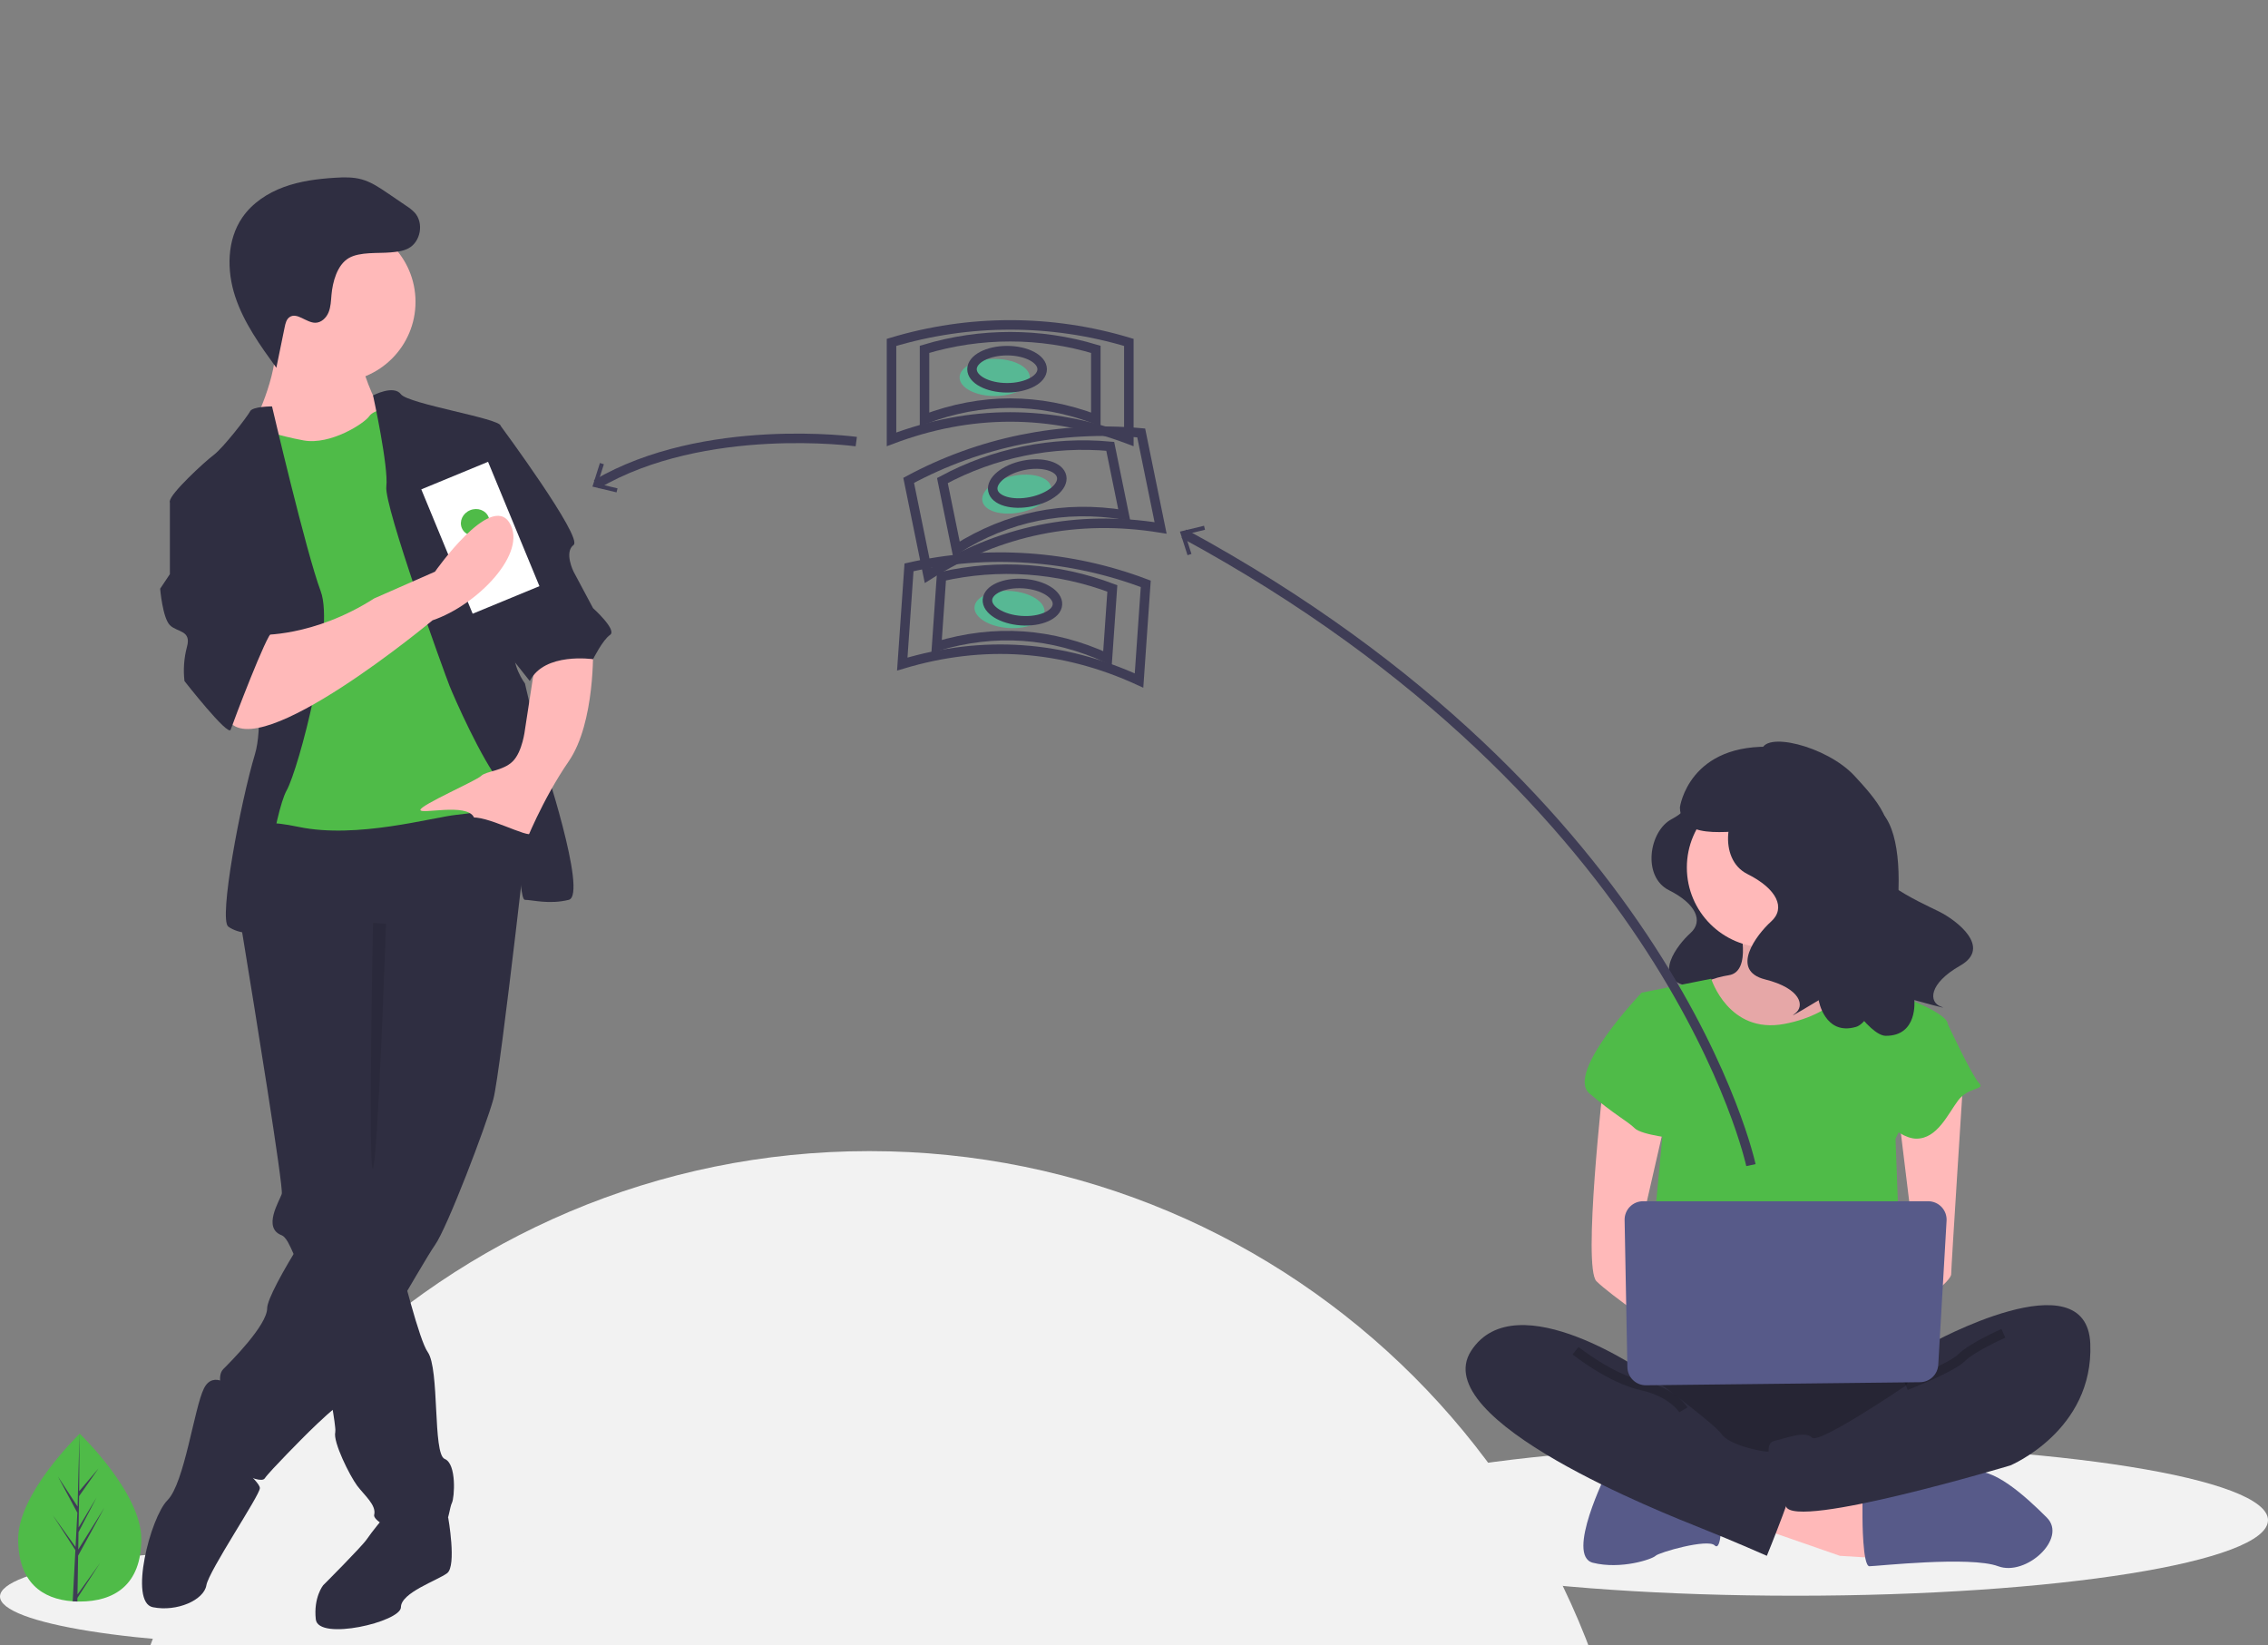 <svg width="477" height="346" viewBox="0 0 477 346" fill="none" xmlns="http://www.w3.org/2000/svg">
<rect x="0" y="0" width="477" height="346" fill="#808080" stroke="none"/>
<g clip-path="url(#clip0_46_1708)">
<path d="M182.845 565.644C272.257 565.644 344.739 493.207 344.739 403.852C344.739 314.497 272.257 242.061 182.845 242.061C93.434 242.061 20.952 314.497 20.952 403.852C20.952 493.207 93.434 565.644 182.845 565.644Z" fill="#F2F2F2"/>
<path d="M64.237 346C99.713 346 128.473 341.401 128.473 335.728C128.473 330.056 99.713 325.457 64.237 325.457C28.76 325.457 0 330.056 0 335.728C0 341.401 28.76 346 64.237 346Z" fill="#F2F2F2"/>
<path d="M377.607 335.559C432.5 335.559 477 328.444 477 319.666C477 310.889 432.5 303.773 377.607 303.773C322.714 303.773 278.214 310.889 278.214 319.666C278.214 328.444 322.714 335.559 377.607 335.559Z" fill="#F2F2F2"/>
<path d="M355.524 166.902C355.524 166.902 356.37 169.721 351.575 172.258C346.779 174.795 345.369 184.379 351.01 187.198C356.652 190.017 358.344 193.682 355.524 196.219C352.703 198.756 347.626 205.521 354.395 207.212C361.165 208.904 362.011 212.287 360.037 213.696C358.062 215.105 364.55 211.159 364.55 211.159C364.55 211.159 365.678 217.924 371.601 216.233C377.525 214.542 394.167 182.406 385.705 177.896C377.243 173.386 355.524 166.902 355.524 166.902Z" fill="#2F2E41"/>
<path d="M365.747 194.122C365.747 194.122 368.673 204.356 363.553 205.087C360.375 205.582 357.364 206.836 354.775 208.742L364.284 221.17H381.839L392.811 210.204C392.811 210.204 378.182 199.239 381.108 192.66C384.034 186.081 365.747 194.122 365.747 194.122Z" fill="#FFB9B9"/>
<path opacity="0.1" d="M365.747 194.122C365.747 194.122 368.673 204.356 363.553 205.087C360.375 205.582 357.364 206.836 354.775 208.742L364.284 221.17H381.839L392.811 210.204C392.811 210.204 378.182 199.239 381.108 192.66C384.034 186.081 365.747 194.122 365.747 194.122Z" fill="black"/>
<path d="M370.136 321.319L386.96 327.167L398.663 327.898L397.932 317.664L373.793 310.529L370.136 321.319Z" fill="#FFB9B9"/>
<path d="M391.714 319.125C391.714 319.125 391.714 329.359 393.177 329.359C394.64 329.359 414.39 327.166 420.242 329.359C426.093 331.552 434.871 323.511 430.482 319.125C426.093 314.739 418.935 308.16 414.468 309.622C410.001 311.084 391.714 314.739 391.714 314.739V319.125Z" fill="#575A89"/>
<path d="M337.951 309.623C337.951 309.623 329.173 327.167 335.025 328.629C340.877 330.091 347.46 327.898 348.192 327.167C348.923 326.436 359.164 323.512 360.627 324.974C362.09 326.436 362.09 319.126 362.09 319.126L337.951 309.623Z" fill="#575A89"/>
<path d="M345.266 285.498C345.266 285.498 331.368 304.504 341.609 309.621C351.849 314.738 400.858 314.738 404.515 309.621C408.173 304.504 409.635 288.422 404.515 286.96C399.395 285.498 345.266 285.498 345.266 285.498Z" fill="#2F2E41"/>
<path opacity="0.2" d="M345.266 285.498C345.266 285.498 331.368 304.504 341.609 309.621C351.849 314.738 400.858 314.738 404.515 309.621C408.173 304.504 409.635 288.422 404.515 286.96C399.395 285.498 345.266 285.498 345.266 285.498Z" fill="black"/>
<path d="M371.599 199.24C380.89 199.24 388.423 191.712 388.423 182.427C388.423 173.141 380.89 165.613 371.599 165.613C362.307 165.613 354.775 173.141 354.775 182.427C354.775 191.712 362.307 199.24 371.599 199.24Z" fill="#FFB9B9"/>
<path d="M345.266 208.742L359.895 205.818C359.895 205.818 363.552 217.515 375.256 215.321C386.959 213.128 389.885 205.818 389.885 205.818C389.885 205.818 398.663 209.473 399.394 209.473C400.126 209.473 409.635 213.128 409.635 215.321C409.635 217.515 398.663 239.445 398.663 239.445L400.126 278.919L345.997 277.457L349.654 238.714L345.266 208.742Z" fill="#4FBB48"/>
<path d="M337.22 227.75C337.22 227.75 332.831 266.494 335.757 269.418C338.683 272.342 350.386 280.383 350.386 280.383V271.611L344.534 260.645L350.386 235.06L337.22 227.75Z" fill="#FFB9B9"/>
<path d="M412.927 226.652C412.927 226.652 410.367 266.492 410.367 267.954C410.367 269.416 403.783 274.534 401.589 274.534C399.395 274.534 397.932 270.879 397.932 270.879L403.052 265.03L399.395 235.059L412.927 226.652Z" fill="#FFB9B9"/>
<path d="M405.978 282.575C405.978 282.575 438.894 264.3 439.626 282.575C440.357 300.851 422.802 308.161 422.802 308.161C422.802 308.161 377.45 321.751 375.622 316.784C373.793 311.816 370.136 303.775 373.062 303.044C375.988 302.313 379.645 300.851 381.108 302.313C382.571 303.775 400.858 291.348 400.858 291.348L405.978 282.575Z" fill="#2F2E41"/>
<path opacity="0.2" d="M421.339 280.381C421.339 280.381 414.756 283.305 412.561 285.498C410.367 287.691 400.858 291.346 400.858 291.346" stroke="black" stroke-width="2" stroke-miterlimit="10"/>
<path d="M349.655 210.204L345.266 208.742C345.266 208.742 329.174 225.555 334.294 229.942C339.414 234.328 342.34 235.79 343.803 237.252C345.266 238.714 352.581 239.445 352.581 239.445L349.655 210.204Z" fill="#4FBB48"/>
<path d="M403.052 213.859L409.635 215.321C409.635 215.321 414.756 226.287 416.219 227.749C417.682 229.211 414.024 228.48 411.83 231.404C409.635 234.328 407.441 239.445 403.052 239.445C398.663 239.445 392.812 232.135 392.812 232.135L403.052 213.859Z" fill="#4FBB48"/>
<path d="M346.729 289.155C346.729 289.155 318.933 269.417 309.424 284.038C299.915 298.658 350.386 318.395 357.701 321.319C365.016 324.243 371.599 327.167 371.599 327.167C371.599 327.167 378.182 311.085 378.182 308.161C378.182 305.237 373.062 305.237 371.599 305.237C370.136 305.237 363.553 303.775 362.09 301.582C360.627 299.389 346.729 289.155 346.729 289.155Z" fill="#2F2E41"/>
<path opacity="0.2" d="M331.368 284.037C331.368 284.037 338.683 289.885 345.266 291.347C351.849 292.809 354.044 296.464 354.044 296.464" stroke="black" stroke-width="2" stroke-miterlimit="10"/>
<path d="M341.683 256.551L342.267 287.503C342.286 288.525 342.709 289.498 343.444 290.21C344.178 290.922 345.164 291.315 346.187 291.304L403.822 290.657C404.804 290.646 405.745 290.263 406.456 289.585C407.166 288.907 407.593 287.985 407.649 287.005L409.399 256.701C409.429 256.175 409.351 255.647 409.171 255.151C408.99 254.656 408.71 254.202 408.347 253.818C407.985 253.435 407.548 253.129 407.063 252.92C406.578 252.711 406.056 252.604 405.528 252.604H345.559C345.044 252.604 344.534 252.706 344.059 252.905C343.584 253.105 343.153 253.397 342.792 253.764C342.431 254.132 342.147 254.568 341.957 255.046C341.766 255.525 341.673 256.036 341.683 256.551Z" fill="#575A89"/>
<path d="M372.498 161.307C372.498 161.307 373.435 164.429 368.123 167.24C362.811 170.05 361.249 180.668 367.498 183.791C373.747 186.913 375.622 190.973 372.498 193.783C369.373 196.594 363.748 204.089 371.248 205.962C378.747 207.836 379.684 211.583 377.497 213.145C375.31 214.706 382.497 210.334 382.497 210.334C382.497 210.334 383.747 217.829 390.309 215.955C396.871 214.081 403.418 180.023 396.103 171.251C389.302 163.094 372.498 161.307 372.498 161.307Z" fill="#2F2E41"/>
<path d="M370.501 158.092C370.503 153.517 384.199 156.804 390.071 163.192C394.137 167.615 400.314 174.27 395.138 178.961C389.963 183.652 404.009 189.802 407.777 191.666C411.544 193.531 418.982 199.232 412.266 203.057C405.55 206.882 405.658 210.743 408.186 211.658C410.713 212.572 402.613 210.298 402.613 210.298C402.613 210.298 403.431 217.852 396.607 217.816C389.782 217.78 370.204 180.298 374.881 169.88C379.23 160.193 370.501 158.092 370.501 158.092Z" fill="#2F2E41"/>
<path d="M373.468 157.088C355.153 155.986 353.315 169.764 353.315 169.764C353.442 177.737 366.111 173.852 369.63 175.041C373.876 171.989 382.059 166.214 387.912 162.092C383.663 159.102 378.657 157.368 373.468 157.088Z" fill="#2F2E41"/>
<path d="M368.25 245.008C368.25 245.008 351.821 168.06 248.99 112.24" stroke="#3F3D56" stroke-width="2" stroke-miterlimit="10"/>
<path d="M253.227 110.561L253.433 111.404L249.274 112.412L250.584 116.485L249.757 116.75L248.162 111.789L253.227 110.561Z" fill="#3F3D56"/>
<path d="M29.72 323.632C29.72 333.378 23.923 336.781 16.771 336.781C16.605 336.781 16.44 336.779 16.275 336.776C15.944 336.769 15.615 336.753 15.291 336.731C8.837 336.274 3.822 332.696 3.822 323.632C3.822 314.252 15.816 302.416 16.717 301.54L16.719 301.539C16.754 301.505 16.771 301.488 16.771 301.488C16.771 301.488 29.72 313.886 29.72 323.632Z" fill="#4FBB48"/>
<path d="M16.299 335.29L21.035 328.677L16.287 336.016L16.274 336.776C15.943 336.769 15.615 336.753 15.291 336.731L15.801 326.98L15.797 326.904L15.806 326.89L15.854 325.969L11.094 318.612L15.869 325.279L15.88 325.474L16.266 318.107L12.191 310.504L16.315 316.814L16.717 301.54L16.719 301.488V301.539L16.651 313.583L20.708 308.808L16.635 314.621L16.528 321.217L20.315 314.886L16.512 322.187L16.452 325.854L21.951 317.043L16.431 327.134L16.299 335.29Z" fill="#3F3D56"/>
<path d="M91.482 321.107L94.252 319.051C94.252 319.051 96.085 329.286 94.039 330.819C91.993 332.353 84.321 334.909 84.321 337.976C84.321 341.043 66.93 345.132 66.419 340.532C65.907 335.931 67.954 333.375 67.954 333.375C67.954 333.375 76.137 325.197 77.16 323.663C78.183 322.13 80.741 319.063 80.741 319.063L91.482 321.107Z" fill="#2F2E41"/>
<path d="M50.563 193.826C50.563 193.826 50.64 194.276 50.773 195.099C50.895 195.83 51.064 196.862 51.269 198.135C53.417 211.236 59.683 249.804 59.258 251.077C58.747 252.61 55.166 258.233 59.258 259.766C59.652 259.915 60.077 260.395 60.532 261.152C61.41 262.781 62.135 264.489 62.696 266.253C65.135 273.328 67.744 284.65 69.253 292.491C69.913 295.937 70.363 298.707 70.496 300.159C70.542 300.494 70.547 300.834 70.511 301.171C70 303.216 73.58 310.372 75.114 312.417C76.649 314.461 79.206 316.506 78.695 318.551C78.183 320.595 91.482 326.218 93.016 322.64C94.551 319.062 94.551 317.017 95.062 315.995C95.574 314.972 96.085 307.816 93.528 306.794C90.971 305.771 92.505 287.881 89.948 284.302C89.093 283.111 87.789 279.078 86.423 274.227C85.886 272.326 85.344 270.302 84.812 268.272C82.654 259.956 80.741 251.588 80.741 251.588L81.252 191.781L53.12 188.203L52.399 189.793L50.962 192.947L50.563 193.826Z" fill="#2F2E41"/>
<path d="M49.029 291.97C49.029 291.97 44.937 287.88 42.891 291.97C40.845 296.059 38.799 311.905 35.218 315.483C31.638 319.062 27.035 336.953 32.149 337.975C37.264 338.997 42.891 336.441 43.402 333.374C43.914 330.307 54.655 314.461 54.655 312.928C54.655 311.394 47.494 305.771 47.494 305.771L49.029 291.97Z" fill="#2F2E41"/>
<path d="M111.942 165.713C111.942 165.713 105.292 225.519 103.758 231.142C102.223 236.765 94.039 258.234 91.482 261.812C88.924 265.39 72.557 294.527 70.511 296.06C68.465 297.594 64.373 301.683 64.373 301.683C64.373 301.683 56.701 309.35 55.678 310.884C54.655 312.417 45.959 307.817 45.448 304.75C44.937 301.683 45.959 296.571 46.471 294.527C46.983 292.482 45.448 289.415 46.983 287.881C48.517 286.348 56.189 278.68 56.189 275.102C56.189 271.524 69.488 250.566 74.603 245.966C79.718 241.365 78.695 233.698 78.695 233.698V202.517L50.563 193.827C50.563 193.827 52.097 169.291 55.678 169.291C59.258 169.291 106.315 161.112 111.942 165.713Z" fill="#2F2E41"/>
<path d="M70.511 80.346C79.833 80.346 87.39 72.794 87.39 63.478C87.39 54.162 79.833 46.609 70.511 46.609C61.189 46.609 53.632 54.162 53.632 63.478C53.632 72.794 61.189 80.346 70.511 80.346Z" fill="#FFB9B9"/>
<path d="M76.137 76.77C76.137 76.77 78.183 84.438 80.741 86.482C83.298 88.527 74.091 97.217 74.091 97.217L56.701 98.239L53.632 88.527C53.632 88.527 59.258 77.281 57.724 70.125C56.189 62.968 76.137 76.77 76.137 76.77Z" fill="#FFB9B9"/>
<path d="M83.298 85.459C83.298 85.459 78.695 85.97 77.672 87.504C76.649 89.037 69.488 93.638 63.862 92.615C58.235 91.593 54.655 90.059 53.632 90.571C52.609 91.082 50.563 101.816 50.563 101.816L56.189 118.174L55.166 163.156L53.632 175.424C53.632 175.424 50.563 171.335 62.839 173.891C75.114 176.447 90.971 171.846 96.085 171.335C101.2 170.824 109.896 169.29 110.407 166.223C110.919 163.156 108.873 151.911 108.873 151.911L100.689 117.662L95.574 99.26L83.298 85.459Z" fill="#4FBB48"/>
<path d="M78.46 83.152C78.46 83.152 82.787 80.859 84.321 82.903C85.856 84.948 105.292 88.015 105.292 89.548C105.292 91.082 109.384 132.486 108.361 136.064C107.338 139.643 110.407 143.732 110.407 143.732L113.987 159.067C113.987 159.067 123.706 188.203 119.614 189.226C115.522 190.248 111.941 189.226 110.407 189.226C108.873 189.226 109.384 169.801 105.292 164.69C101.2 159.578 95.574 146.799 94.551 144.243C93.528 141.687 80.741 106.417 81.252 102.327C81.764 98.238 78.46 83.152 78.46 83.152Z" fill="#2F2E41"/>
<path d="M57.212 85.459C57.212 85.459 53.121 85.459 52.609 86.481C52.098 87.504 46.983 94.149 44.937 95.682C42.891 97.216 35.73 103.861 35.73 105.394C35.73 106.928 50.563 118.174 50.563 118.174C50.563 118.174 56.701 148.332 53.632 158.556C50.563 168.779 45.96 193.315 48.006 194.849C50.052 196.382 54.655 196.893 54.655 194.849C54.655 192.804 57.724 170.824 60.281 166.223C62.839 161.623 70.511 132.486 67.442 124.308C64.373 116.129 57.212 85.459 57.212 85.459Z" fill="#2F2E41"/>
<path d="M124.729 136.064C124.729 136.064 125.24 151.911 119.614 160.089C113.988 168.268 110.407 177.469 110.407 177.469C110.407 177.469 101.2 174.913 99.666 171.846C98.131 168.779 88.413 171.335 88.413 170.313C88.413 169.29 100.177 164.179 101.2 163.156C102.223 162.134 105.804 162.134 107.85 160.089C109.896 158.045 110.407 153.444 110.407 153.444L112.453 140.154L124.729 136.064Z" fill="#FFB9B9"/>
<path d="M82.136 53.077C83.435 52.959 84.774 52.83 85.922 52.211C88.493 50.825 89.175 46.879 87.218 44.711C86.678 44.16 86.074 43.675 85.419 43.266L81.531 40.622C79.812 39.452 78.052 38.263 76.046 37.712C74.232 37.213 72.316 37.264 70.438 37.381C66.793 37.607 63.125 38.075 59.697 39.333C56.268 40.59 53.07 42.695 50.993 45.697C47.701 50.458 47.656 56.877 49.469 62.373C51.282 67.868 54.726 72.653 58.12 77.342L59.881 68.756C60.038 67.991 60.24 67.153 60.877 66.7C62.459 65.575 64.394 67.885 66.335 67.87C67.582 67.86 68.63 66.835 69.103 65.681C69.575 64.528 69.606 63.25 69.716 62.008C69.948 59.378 70.868 55.718 73.36 54.267C75.683 52.915 79.526 53.314 82.136 53.077Z" fill="#2F2E41"/>
<path opacity="0.1" d="M81.189 194.239C81.189 194.239 79.462 244.176 78.439 245.71C77.416 247.243 78.439 194.082 78.439 194.082L81.189 194.239Z" fill="black"/>
<path d="M101.2 89.549H105.292C105.292 89.549 122.683 113.062 120.637 114.596C118.591 116.129 120.637 120.219 120.637 120.219L124.729 127.886C124.729 127.886 129.844 132.487 128.309 133.509C126.775 134.531 124.729 138.621 124.729 138.621C124.729 138.621 114.499 137.087 111.43 143.221L104.796 134.852L101.2 89.549Z" fill="#2F2E41"/>
<path d="M102.646 97.112L88.606 102.906L99.41 129.056L113.452 123.261L102.646 97.112Z" fill="white"/>
<path d="M101.001 112.449C102.552 111.808 103.332 110.135 102.744 108.711C102.155 107.288 100.421 106.652 98.87 107.292C97.319 107.932 96.539 109.605 97.127 111.029C97.716 112.453 99.45 113.089 101.001 112.449Z" fill="#4FBB48"/>
<path d="M90.97 130.442C90.97 130.442 54.143 161.112 48.005 151.4C41.867 141.688 54.655 133.509 54.655 133.509C54.655 133.509 65.907 134.02 78.695 125.842L91.482 120.219C91.482 120.219 103.156 103.563 107.134 109.905C111.112 116.248 100.343 127.286 90.97 130.442Z" fill="#FFB9B9"/>
<path d="M41.356 103.35L35.73 105.394V120.729L33.684 123.796C33.684 123.796 34.196 129.93 35.73 131.464C37.264 132.997 40.333 132.486 39.31 136.064C38.696 138.397 38.522 140.824 38.799 143.221C38.799 143.221 48.006 154.977 48.517 153.444C49.029 151.91 56.19 132.997 57.213 132.997C58.236 132.997 46.983 103.35 46.983 103.35H41.356Z" fill="#2F2E41"/>
<path d="M108.617 180.791C108.617 180.791 113.906 175.679 111.261 175.423C108.617 175.168 99.41 170.056 97.876 172.612C96.341 175.168 108.617 180.791 108.617 180.791Z" fill="#2F2E41"/>
<path d="M209.203 83.282C213.278 83.282 216.581 81.534 216.581 79.378C216.581 77.222 213.278 75.475 209.203 75.475C205.128 75.475 201.824 77.222 201.824 79.378C201.824 81.534 205.128 83.282 209.203 83.282Z" fill="#57B894"/>
<path d="M237.415 92.39C220.777 86.11 204.139 86.11 187.501 92.39V72.003C203.777 67.095 221.14 67.095 237.415 72.003V92.39Z" stroke="#3F3D56" stroke-width="2" stroke-miterlimit="10"/>
<path d="M230.47 88.175C218.462 83.643 206.454 83.643 194.446 88.175V73.462C206.192 69.919 218.724 69.919 230.47 73.462V88.175Z" stroke="#3F3D56" stroke-width="2" stroke-miterlimit="10"/>
<path d="M211.807 81.546C215.882 81.546 219.186 79.798 219.186 77.642C219.186 75.486 215.882 73.738 211.807 73.738C207.732 73.738 204.429 75.486 204.429 77.642C204.429 79.798 207.732 81.546 211.807 81.546Z" stroke="#3F3D56" stroke-width="2" stroke-miterlimit="10"/>
<path d="M214.628 107.73C218.621 106.916 221.508 104.543 221.077 102.43C220.645 100.318 217.059 99.266 213.066 100.08C209.073 100.894 206.186 103.267 206.618 105.38C207.049 107.492 210.635 108.544 214.628 107.73Z" fill="#57B894"/>
<path d="M244.093 111.016C226.535 108.188 210.233 111.513 195.188 120.991L191.108 101.016C206.073 92.954 223.085 89.484 240.014 91.041L244.093 111.016Z" stroke="#3F3D56" stroke-width="2" stroke-miterlimit="10"/>
<path d="M236.445 108.274C223.773 106.233 212.007 108.633 201.148 115.474L198.204 101.057C209.005 95.239 221.283 92.734 233.501 93.858L236.445 108.274Z" stroke="#3F3D56" stroke-width="2" stroke-miterlimit="10"/>
<path d="M216.833 105.509C220.826 104.695 223.713 102.322 223.281 100.21C222.85 98.097 219.263 97.045 215.271 97.859C211.278 98.674 208.391 101.046 208.822 103.159C209.254 105.271 212.84 106.324 216.833 105.509Z" stroke="#3F3D56" stroke-width="2" stroke-miterlimit="10"/>
<path d="M219.678 128.68C219.827 126.529 216.653 124.557 212.588 124.274C208.523 123.991 205.106 125.506 204.956 127.656C204.806 129.807 207.981 131.78 212.046 132.063C216.111 132.345 219.528 130.831 219.678 128.68Z" fill="#57B894"/>
<path d="M239.557 143.108C223.395 135.689 206.798 134.534 189.764 139.645L191.18 119.307C207.757 115.54 225.078 116.745 240.973 122.77L239.557 143.108Z" stroke="#3F3D56" stroke-width="2" stroke-miterlimit="10"/>
<path d="M232.922 138.42C221.258 133.066 209.278 132.232 196.984 135.921L198.006 121.243C209.971 118.524 222.472 119.393 233.944 123.742L232.922 138.42Z" stroke="#3F3D56" stroke-width="2" stroke-miterlimit="10"/>
<path d="M222.396 127.131C222.546 124.981 219.372 123.008 215.306 122.725C211.241 122.442 207.824 123.957 207.674 126.108C207.525 128.258 210.699 130.231 214.764 130.514C218.829 130.797 222.246 129.282 222.396 127.131Z" stroke="#3F3D56" stroke-width="2" stroke-miterlimit="10"/>
<path d="M180.089 92.863C180.089 92.863 148.189 88.502 125.409 101.844" stroke="#3F3D56" stroke-width="2" stroke-miterlimit="10"/>
<path d="M126.176 97.361L127.005 97.623L125.709 101.7L129.874 102.693L129.671 103.538L124.6 102.327L126.176 97.361Z" fill="#3F3D56"/>
</g>
<defs>
<clipPath id="clip0_46_1708">
<rect width="477" height="346" fill="white"/>
</clipPath>
</defs>
</svg>
